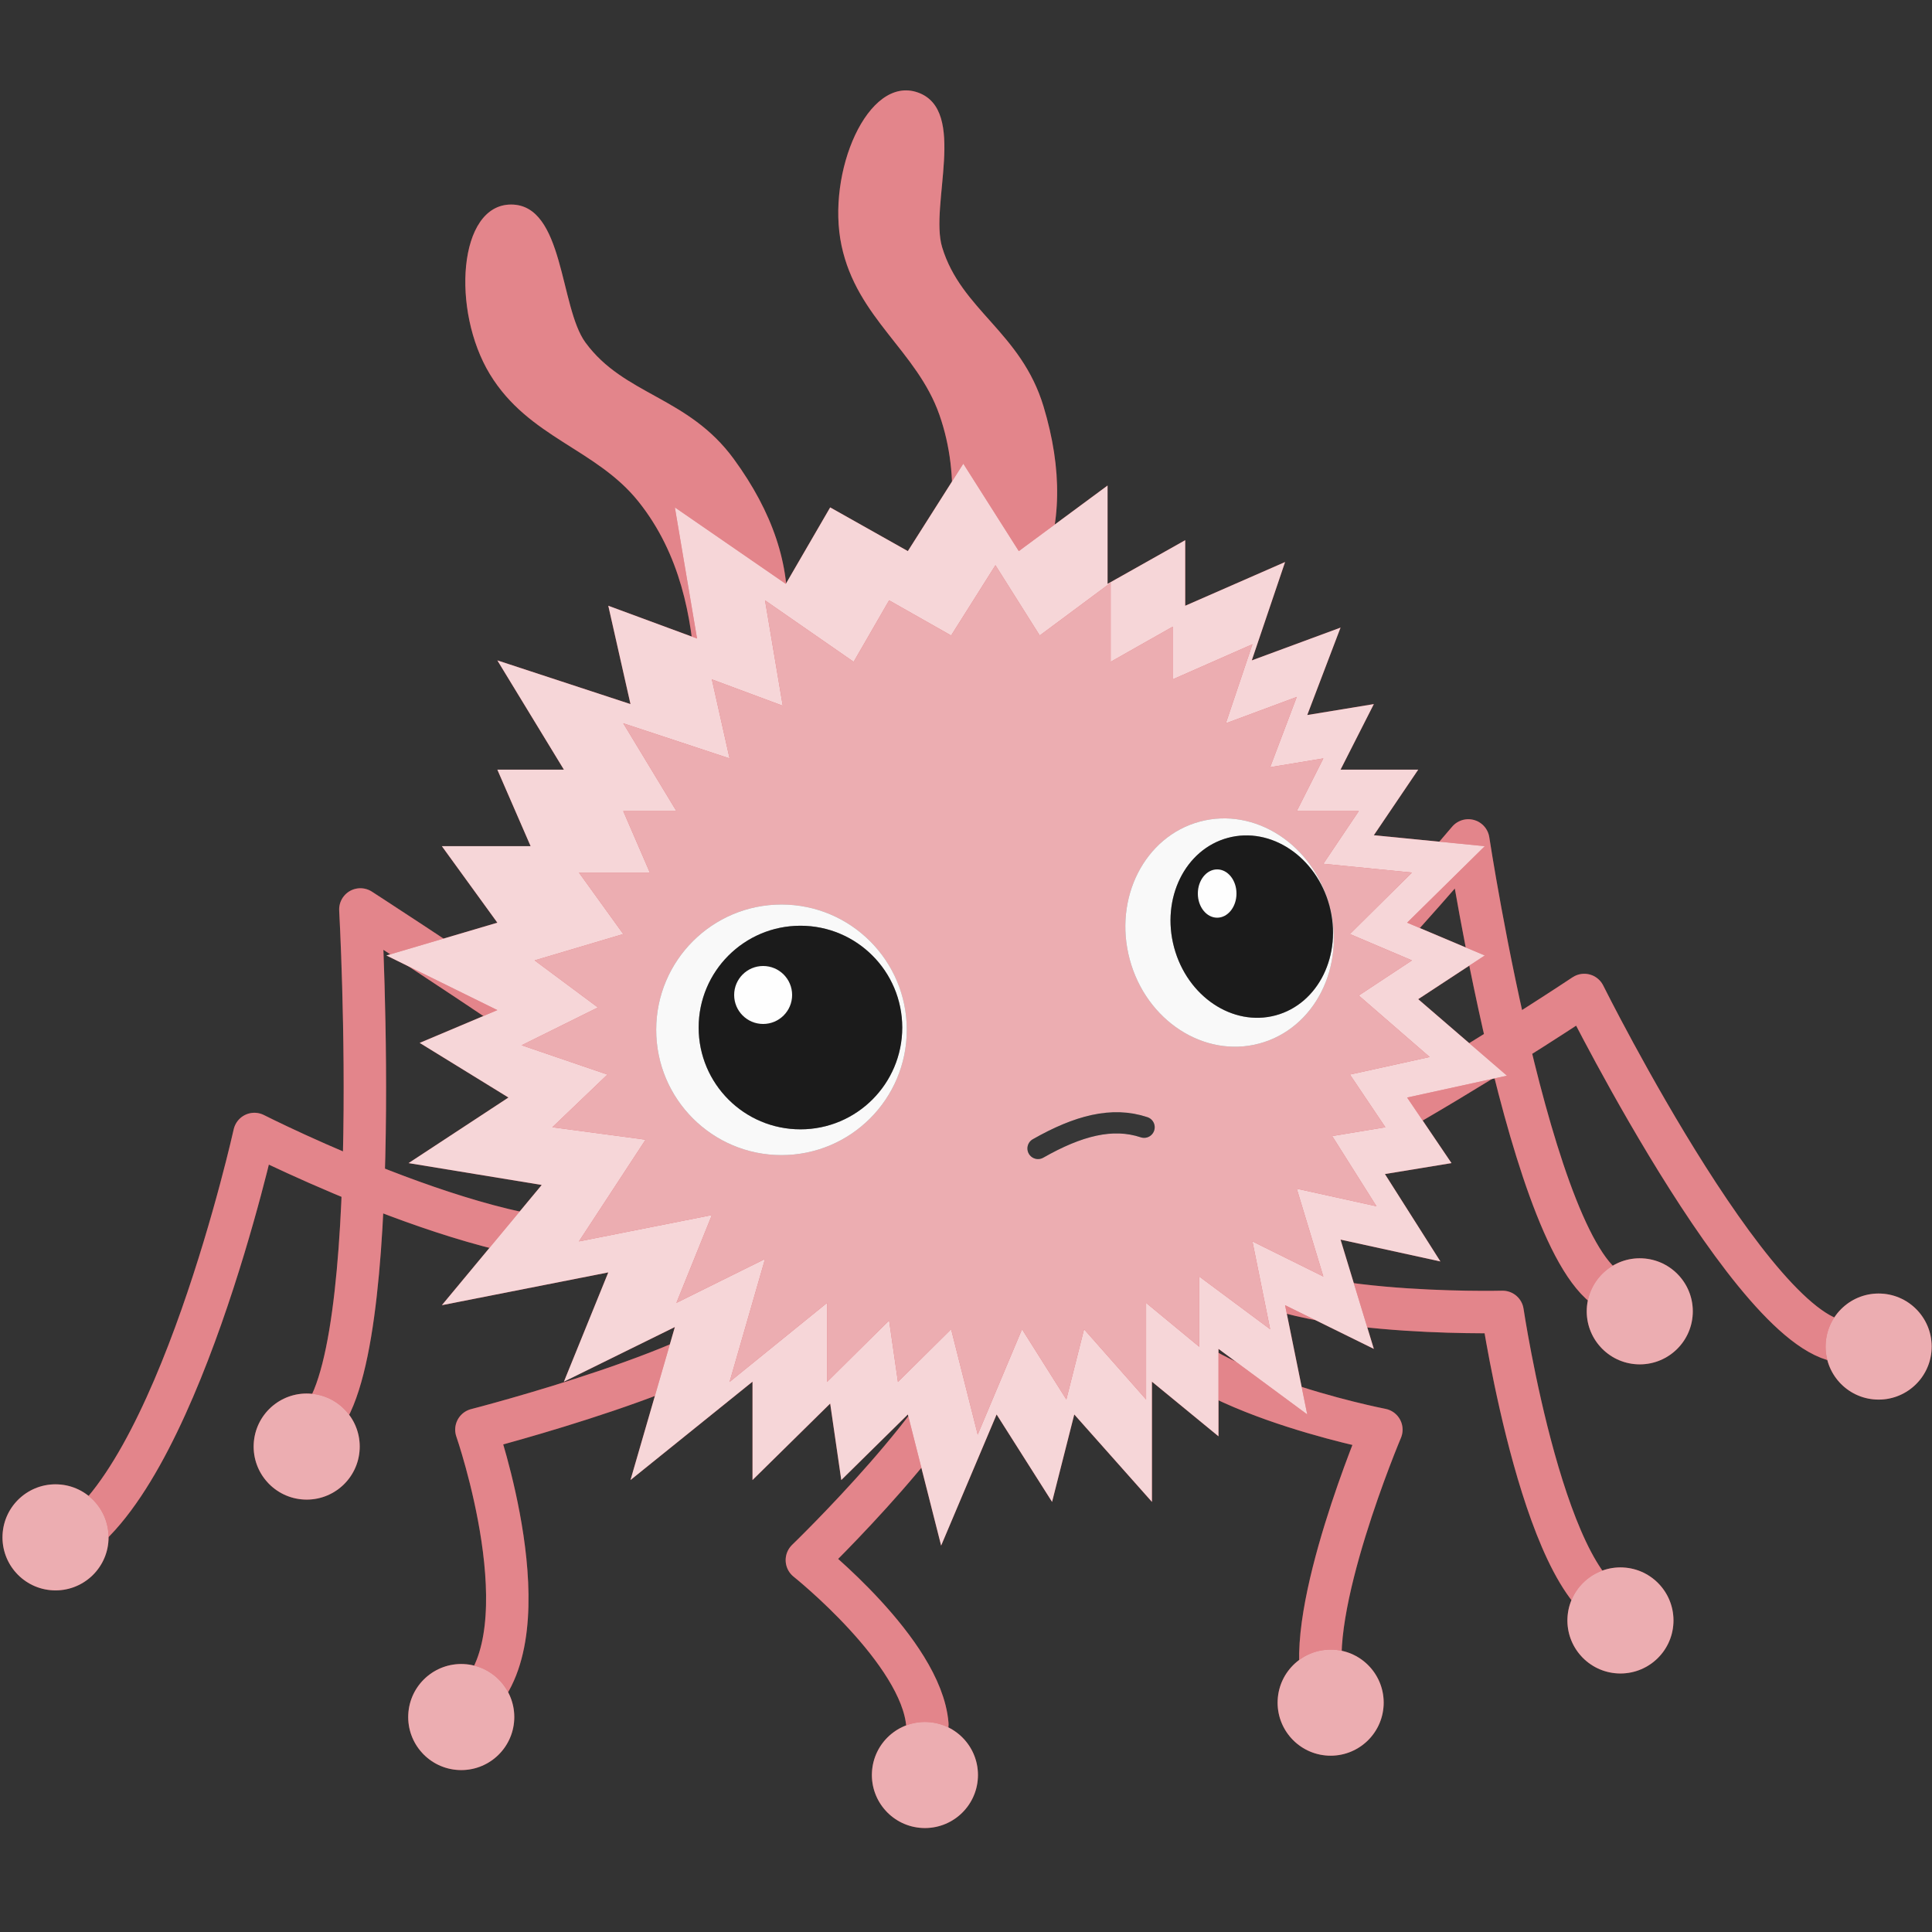 <svg width="100" height="100" viewBox="0 0 100 100" fill="none" xmlns="http://www.w3.org/2000/svg">
<rect x="0" y="0" width="100" height="100" fill="#333333" stroke="none"/>
<path d="M37.984 23.762C39.989 26.507 40.912 29.252 40.729 31.997L35.98 34.741C35.797 31.997 35.24 28.703 33.044 25.958C30.848 23.213 27.363 22.664 25.358 19.371C23.354 16.077 23.712 10.587 26.456 10.587C29.201 10.587 28.964 15.896 30.299 17.724C32.303 20.468 35.614 20.516 37.984 23.762Z" fill="#D0333D"/>
<path d="M37.984 23.762C39.989 26.507 40.912 29.252 40.729 31.997L35.98 34.741C35.797 31.997 35.24 28.703 33.044 25.958C30.848 23.213 27.363 22.664 25.358 19.371C23.354 16.077 23.712 10.587 26.456 10.587C29.201 10.587 28.964 15.896 30.299 17.724C32.303 20.468 35.614 20.516 37.984 23.762Z" fill="white" fill-opacity="0.4"/>
<path d="M54.013 21.038C54.994 24.292 54.955 27.188 53.873 29.716L48.482 30.732C49.219 28.081 49.785 24.789 48.624 21.472C47.462 18.154 44.356 16.481 43.557 12.709C42.758 8.937 44.915 3.876 47.505 4.786C50.094 5.696 48.111 10.626 48.764 12.793C49.745 16.047 52.853 17.19 54.013 21.038Z" fill="#D0333D"/>
<path d="M54.013 21.038C54.994 24.292 54.955 27.188 53.873 29.716L48.482 30.732C49.219 28.081 49.785 24.789 48.624 21.472C47.462 18.154 44.356 16.481 43.557 12.709C42.758 8.937 44.915 3.876 47.505 4.786C50.094 5.696 48.111 10.626 48.764 12.793C49.745 16.047 52.853 17.19 54.013 21.038Z" fill="white" fill-opacity="0.4"/>
<path d="M32.31 64.097C26.458 65.447 13.167 58.695 13.167 58.695C13.167 58.695 9.143 76.84 3.292 79.991M40.599 62.435C35.647 58.068 18.653 47.073 18.653 47.073C18.653 47.073 20.051 72.199 16 73.999M39.5 67.904C37.66 70.66 24.658 73.999 24.658 73.999C24.658 73.999 28.259 84.352 24.658 87.953M50.5 69.364C49.72 73.076 41.763 80.751 41.763 80.751C41.763 80.751 47.691 85.469 48 89.255M59.317 67.904C60.646 71.901 71.5 73.999 71.5 73.999C71.5 73.999 67.5 83.452 68.5 87.255M63.5 65.255C65.966 68.2 77.773 67.904 77.773 67.904C77.773 67.904 80.023 83.002 84.075 83.452M62 61.755C65.179 62.715 82 51.5 82 51.5C82 51.5 91.621 70.823 96.01 69.364M59.317 58.695C61.551 60.595 76 43.5 76 43.5C76 43.5 79.573 67 84.075 67" stroke="#D0333D" stroke-width="2.196" stroke-linecap="round" stroke-linejoin="round"/>
<path d="M32.31 64.097C26.458 65.447 13.167 58.695 13.167 58.695C13.167 58.695 9.143 76.84 3.292 79.991M40.599 62.435C35.647 58.068 18.653 47.073 18.653 47.073C18.653 47.073 20.051 72.199 16 73.999M39.5 67.904C37.66 70.66 24.658 73.999 24.658 73.999C24.658 73.999 28.259 84.352 24.658 87.953M50.5 69.364C49.72 73.076 41.763 80.751 41.763 80.751C41.763 80.751 47.691 85.469 48 89.255M59.317 67.904C60.646 71.901 71.5 73.999 71.5 73.999C71.5 73.999 67.5 83.452 68.5 87.255M63.5 65.255C65.966 68.2 77.773 67.904 77.773 67.904C77.773 67.904 80.023 83.002 84.075 83.452M62 61.755C65.179 62.715 82 51.5 82 51.5C82 51.5 91.621 70.823 96.01 69.364M59.317 58.695C61.551 60.595 76 43.5 76 43.5C76 43.5 79.573 67 84.075 67" stroke="white" stroke-opacity="0.4" stroke-width="2.196" stroke-linecap="round" stroke-linejoin="round"/>
<path d="M49.861 24L46.99 28.525L42.97 26.263L40.673 30.222L34.931 26.263L36.079 33.05L31.485 31.354L32.634 36.444L25.743 34.182L29.188 39.838H25.743L27.465 43.798H22.871L25.743 47.758L20 49.455L25.743 52.283L21.723 53.98L26.317 56.808L21.148 60.202L28.04 61.333L22.871 67.556L31.485 65.859L29.188 71.515L34.931 68.687L32.634 76.606L38.95 71.515V76.606L42.97 72.647L43.545 76.606L46.99 73.212L48.713 80L51.584 73.212L54.455 77.737L55.604 73.212L59.624 77.737V71.515L63.069 74.343V69.818L67.663 73.212L66.515 67.556L71.109 69.818L69.386 64.162L74.555 65.293L71.683 60.768L75.129 60.202L72.832 56.808L78 55.677L73.406 51.717L76.852 49.455L72.832 47.758L76.852 43.798L71.109 43.232L73.406 39.838H69.386L71.109 36.444L67.663 37.01L69.386 32.485L64.792 34.182L66.515 29.091L61.346 31.354V27.96L57.327 30.222V25.131L52.733 28.525L49.861 24Z" fill="#D0333D"/>
<path d="M49.861 24L46.99 28.525L42.97 26.263L40.673 30.222L34.931 26.263L36.079 33.05L31.485 31.354L32.634 36.444L25.743 34.182L29.188 39.838H25.743L27.465 43.798H22.871L25.743 47.758L20 49.455L25.743 52.283L21.723 53.98L26.317 56.808L21.148 60.202L28.04 61.333L22.871 67.556L31.485 65.859L29.188 71.515L34.931 68.687L32.634 76.606L38.95 71.515V76.606L42.97 72.647L43.545 76.606L46.99 73.212L48.713 80L51.584 73.212L54.455 77.737L55.604 73.212L59.624 77.737V71.515L63.069 74.343V69.818L67.663 73.212L66.515 67.556L71.109 69.818L69.386 64.162L74.555 65.293L71.683 60.768L75.129 60.202L72.832 56.808L78 55.677L73.406 51.717L76.852 49.455L72.832 47.758L76.852 43.798L71.109 43.232L73.406 39.838H69.386L71.109 36.444L67.663 37.01L69.386 32.485L64.792 34.182L66.515 29.091L61.346 31.354V27.96L57.327 30.222V25.131L52.733 28.525L49.861 24Z" fill="white" fill-opacity="0.8"/>
<path d="M51.524 29.255L49.23 32.892L46.02 31.073L44.185 34.255L39.598 31.073L40.515 36.528L36.846 35.164L37.763 39.255L32.259 37.437L35.011 41.982H32.259L33.635 45.164H29.965L32.259 48.346L27.672 49.71L30.947 52.146L27 54.102L31.44 55.619L28.589 58.346L33.413 58.991L29.965 64.255L36.846 62.892L35.011 67.437L39.598 65.164L37.763 71.528L42.809 67.437V71.528L46.02 68.346L46.478 71.528L49.23 68.801L50.607 74.255L52.9 68.801L55.194 72.437L56.111 68.801L59.322 72.437V67.437L62.074 69.71V66.073L65.743 68.801L64.826 64.255L68.496 66.073L67.12 61.528L71.248 62.437L68.954 58.801L71.707 58.346L69.872 55.619L74 54.71L70.33 51.528L73.083 49.71L69.872 48.346L73.083 45.164L68.496 44.71L70.33 41.982H67.12L68.496 39.255L65.743 39.71L67.12 36.073L63.45 37.437L64.826 33.346L60.698 35.164V32.437L57.487 34.255V30.164L53.817 32.892L51.524 29.255Z" fill="#D0333D"/>
<path d="M51.524 29.255L49.23 32.892L46.02 31.073L44.185 34.255L39.598 31.073L40.515 36.528L36.846 35.164L37.763 39.255L32.259 37.437L35.011 41.982H32.259L33.635 45.164H29.965L32.259 48.346L27.672 49.71L30.947 52.146L27 54.102L31.44 55.619L28.589 58.346L33.413 58.991L29.965 64.255L36.846 62.892L35.011 67.437L39.598 65.164L37.763 71.528L42.809 67.437V71.528L46.02 68.346L46.478 71.528L49.23 68.801L50.607 74.255L52.9 68.801L55.194 72.437L56.111 68.801L59.322 72.437V67.437L62.074 69.71V66.073L65.743 68.801L64.826 64.255L68.496 66.073L67.12 61.528L71.248 62.437L68.954 58.801L71.707 58.346L69.872 55.619L74 54.71L70.33 51.528L73.083 49.71L69.872 48.346L73.083 45.164L68.496 44.71L70.33 41.982H67.12L68.496 39.255L65.743 39.71L67.12 36.073L63.45 37.437L64.826 33.346L60.698 35.164V32.437L57.487 34.255V30.164L53.817 32.892L51.524 29.255Z" fill="white" fill-opacity="0.6"/>
<ellipse cx="63.643" cy="48.269" rx="5.352" ry="5.946" transform="rotate(-15 63.643 48.269)" fill="#898989"/>
<ellipse cx="63.643" cy="48.269" rx="5.352" ry="5.946" transform="rotate(-15 63.643 48.269)" fill="white" fill-opacity="0.95"/>
<ellipse cx="64.791" cy="47.961" rx="4.162" ry="4.757" transform="rotate(-15 64.791 47.961)" fill="#898989"/>
<ellipse cx="64.791" cy="47.961" rx="4.162" ry="4.757" transform="rotate(-15 64.791 47.961)" fill="black" fill-opacity="0.8"/>
<circle cx="40.45" cy="53.303" r="6.485" fill="#898989"/>
<circle cx="40.45" cy="53.303" r="6.485" fill="white" fill-opacity="0.95"/>
<circle cx="41.431" cy="53.185" r="5.269" fill="#898989"/>
<circle cx="41.431" cy="53.185" r="5.269" fill="black" fill-opacity="0.8"/>
<path d="M53.728 59.444C55.802 58.265 57.571 57.797 59.218 58.346" stroke="#898989" stroke-width="1.098" stroke-linecap="round"/>
<path d="M53.728 59.444C55.802 58.265 57.571 57.797 59.218 58.346" stroke="black" stroke-opacity="0.6" stroke-width="1.098" stroke-linecap="round"/>
<circle cx="15.874" cy="74.874" r="2.745" transform="rotate(2.766 15.874 74.874)" fill="#D0333D"/>
<circle cx="15.874" cy="74.874" r="2.745" transform="rotate(2.766 15.874 74.874)" fill="white" fill-opacity="0.6"/>
<circle cx="23.874" cy="88.874" r="2.745" transform="rotate(2.766 23.874 88.874)" fill="#D0333D"/>
<circle cx="23.874" cy="88.874" r="2.745" transform="rotate(2.766 23.874 88.874)" fill="white" fill-opacity="0.6"/>
<circle cx="47.874" cy="91.874" r="2.745" transform="rotate(2.766 47.874 91.874)" fill="#D0333D"/>
<circle cx="47.874" cy="91.874" r="2.745" transform="rotate(2.766 47.874 91.874)" fill="white" fill-opacity="0.6"/>
<circle cx="68.874" cy="88.129" r="2.745" transform="rotate(2.766 68.874 88.129)" fill="#D0333D"/>
<circle cx="68.874" cy="88.129" r="2.745" transform="rotate(2.766 68.874 88.129)" fill="white" fill-opacity="0.6"/>
<circle cx="83.874" cy="83.874" r="2.745" transform="rotate(2.766 83.874 83.874)" fill="#D0333D"/>
<circle cx="83.874" cy="83.874" r="2.745" transform="rotate(2.766 83.874 83.874)" fill="white" fill-opacity="0.6"/>
<circle cx="84.874" cy="67.874" r="2.745" transform="rotate(2.766 84.874 67.874)" fill="#D0333D"/>
<circle cx="84.874" cy="67.874" r="2.745" transform="rotate(2.766 84.874 67.874)" fill="white" fill-opacity="0.6"/>
<circle cx="97.238" cy="69.698" r="2.745" transform="rotate(2.766 97.238 69.698)" fill="#D0333D"/>
<circle cx="97.238" cy="69.698" r="2.745" transform="rotate(2.766 97.238 69.698)" fill="white" fill-opacity="0.6"/>
<circle cx="2.874" cy="79.573" r="2.745" transform="rotate(2.766 2.874 79.573)" fill="#D0333D"/>
<circle cx="2.874" cy="79.573" r="2.745" transform="rotate(2.766 2.874 79.573)" fill="white" fill-opacity="0.6"/>
<circle cx="39.5" cy="51.5" r="1.5" fill="#FEFEFE"/>
<ellipse cx="63" cy="46.25" rx="1" ry="1.25" fill="#FEFEFE"/>
</svg>
